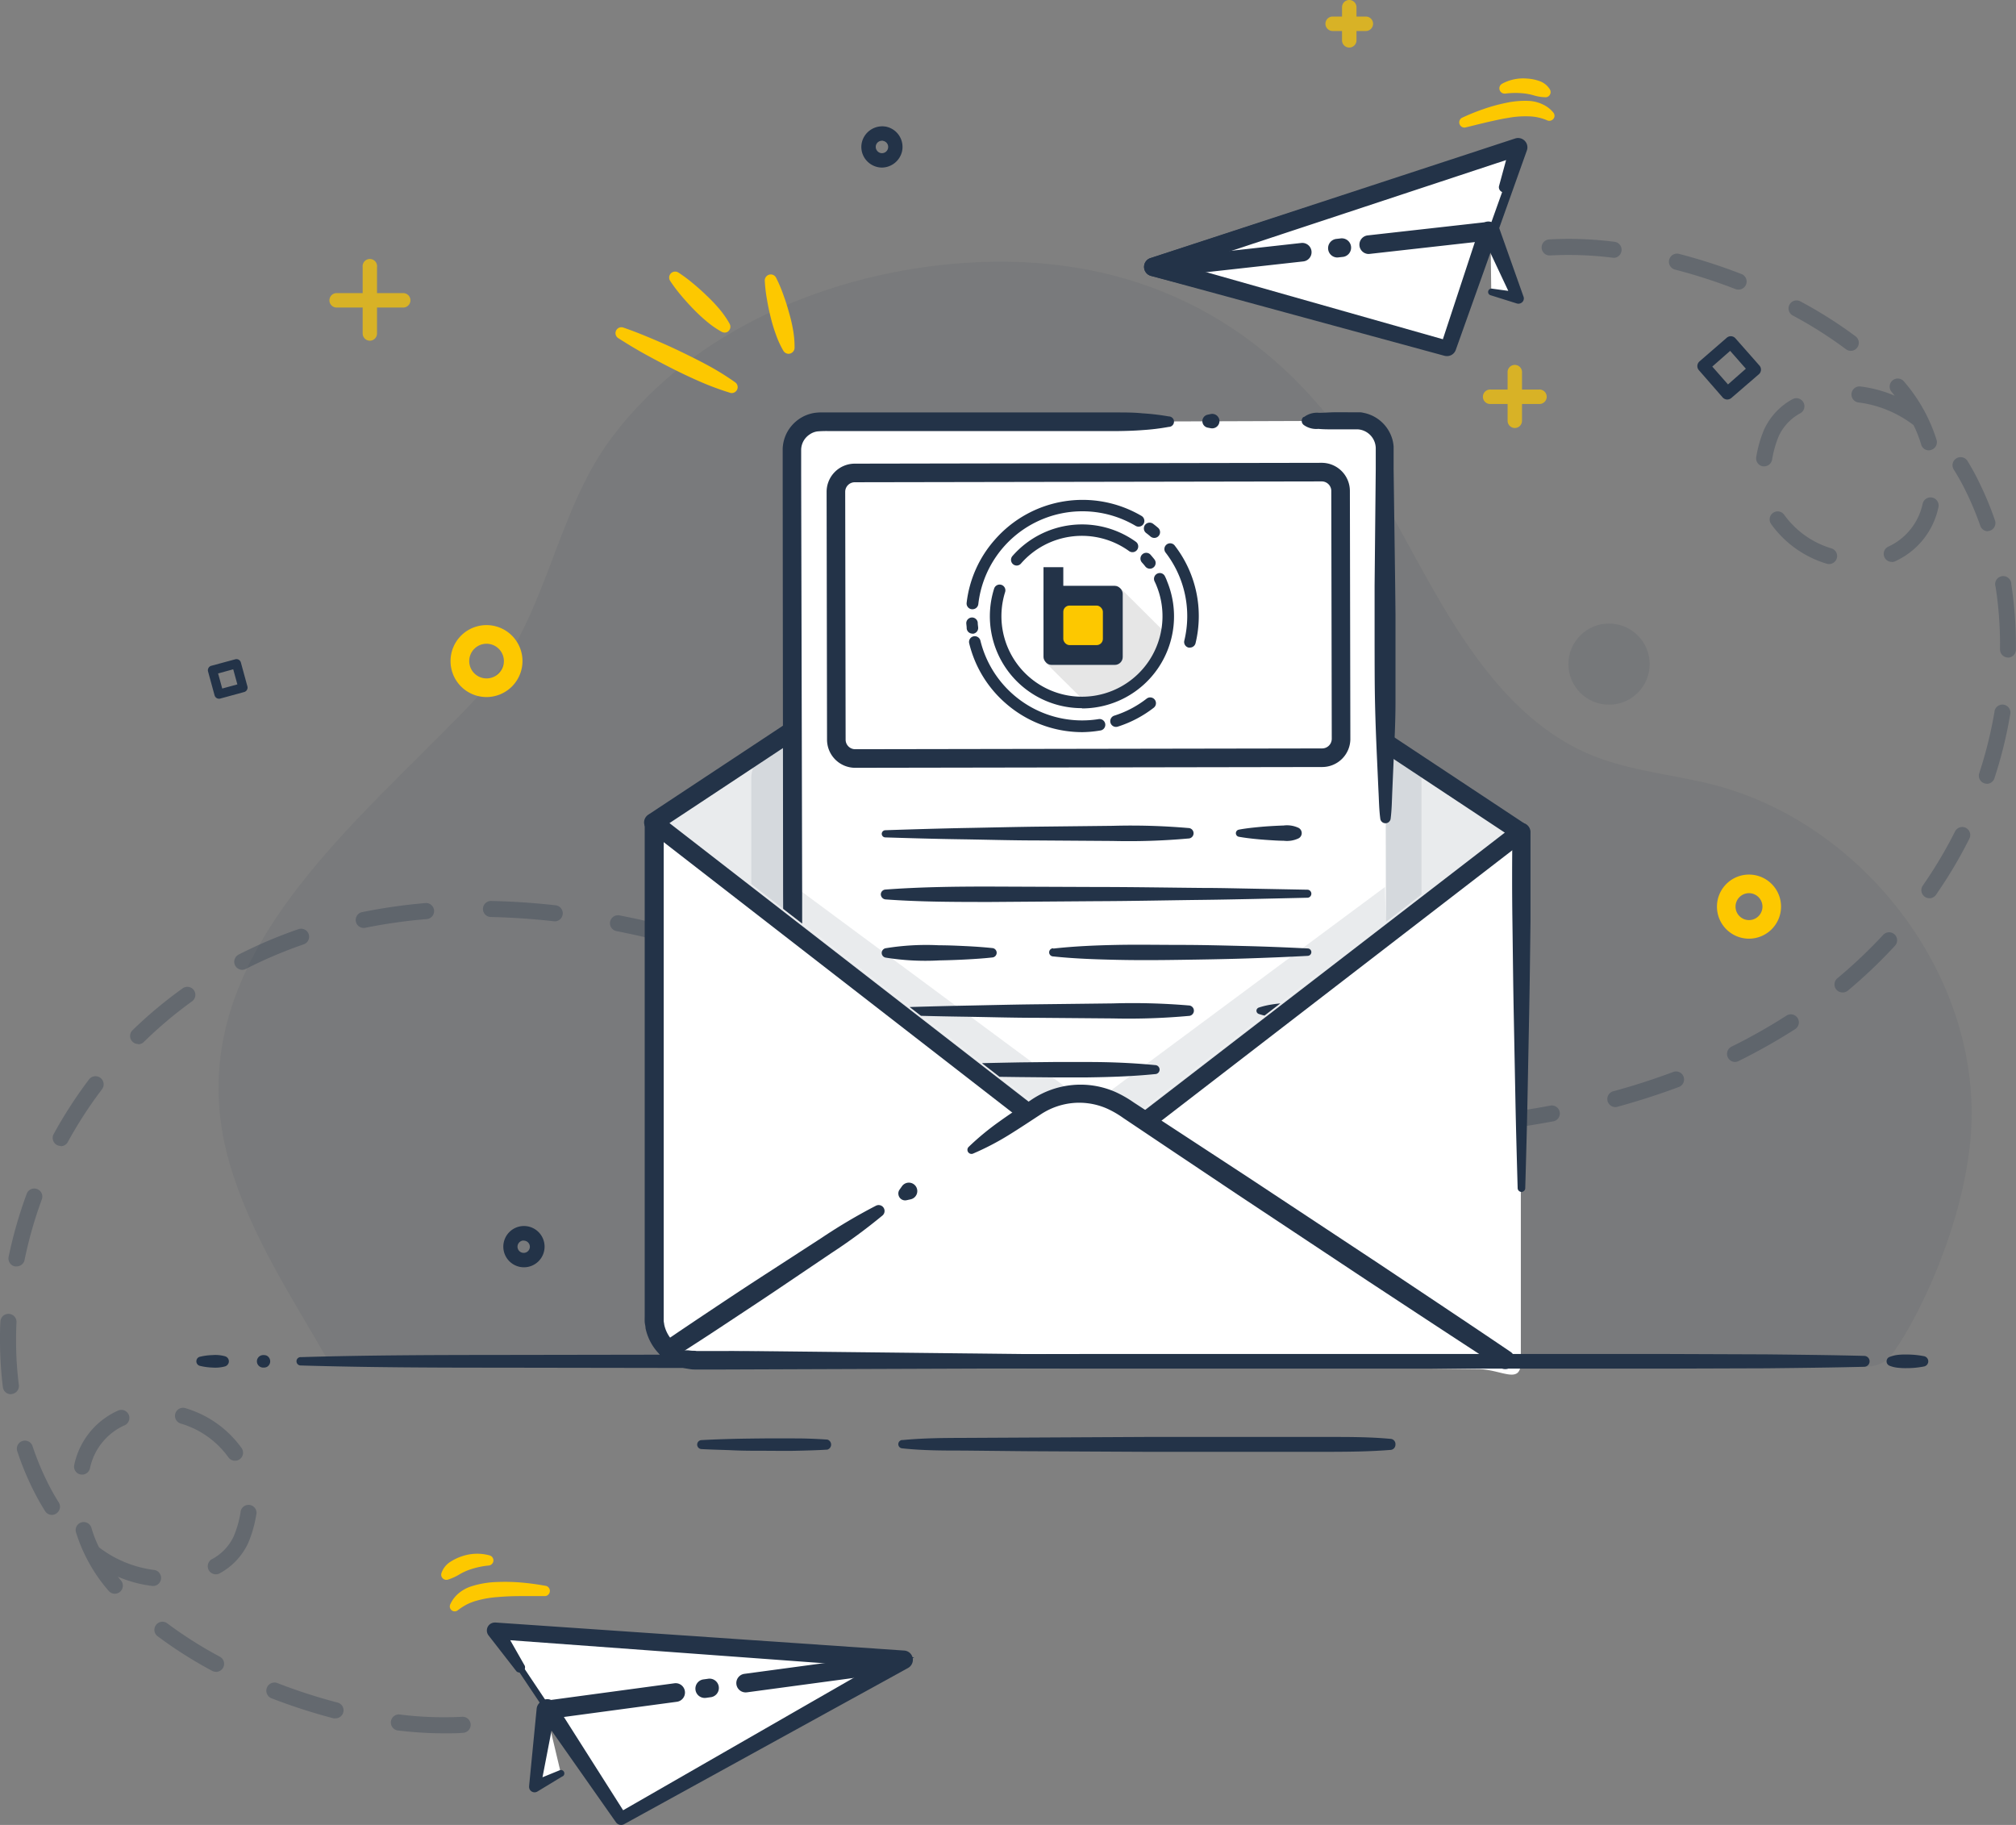 <svg xmlns="http://www.w3.org/2000/svg" xmlns:xlink="http://www.w3.org/1999/xlink" viewBox="0 0 385 348.49"><rect x="0" y="0" width="385" height="348.49" fill="#808080" stroke="none"/><defs><style>.cls-1{fill:none;}.cls-2{opacity:0.08;}.cls-3{fill:#233348;}.cls-4{fill:#93b9f4;}.cls-5{fill:#fff;}.cls-6{fill:#fdc800;}.cls-7{opacity:0.3;}.cls-8{opacity:0.1;}.cls-9{opacity:0.7;}.cls-10{fill:#e9ebed;}.cls-11{clip-path:url(#clip-path);}.cls-12{fill:#e5eefd;}</style><clipPath id="clip-path"><path class="cls-1" d="M208.54,219.34l-83.73-65,22-82c8.82-5.83,129.58-2.28,138.4,3.56l5.22,80.31Z"/></clipPath></defs><title>Asset 34</title><g id="Layer_2" data-name="Layer 2"><g id="Layer_1-2" data-name="Layer 1"><g class="cls-2"><path class="cls-3" d="M376.26,218c-1.93,19.69-13.11,39.41-16,41.71s-8.08,1-11.68,1H63.18l-.16-.29C55.93,248,47.88,236,43.86,222.19c-11.19-38.56,24.48-64.64,47.54-89.32,13.2-14.13,14.2-34.48,25.62-49.56,15.65-20.66,42.1-31.42,67.36-33.11,29-1.93,53.7,8.51,71.33,32,14.51,19.31,22.77,49.19,45.57,60.81,8.17,4.16,17.64,4.67,26.5,7C356.66,157.77,379.24,187.62,376.26,218Z"/></g><path class="cls-4" d="M306.87,210.61c-.06.85-.1,1.7-.14,2.56"/><polyline class="cls-5" points="284.79 55.75 289.88 56.89 284.64 44.15"/><path class="cls-3" d="M284.93,55.12l5.19.71-1.25,1.48L283,44.83a1.78,1.78,0,1,1,3.21-1.52,1.22,1.22,0,0,1,.07.17l4.61,13,.05.13a1,1,0,0,1-.64,1.33,1,1,0,0,1-.66,0l-5-1.57a.64.64,0,0,1-.42-.81A.64.64,0,0,1,284.93,55.12Z"/><polygon class="cls-5" points="289.92 28.13 276.32 66.25 220.26 50.97 289.92 28.13"/><path class="cls-3" d="M276.32,68a1.89,1.89,0,0,1-.47-.06L219.79,52.68a1.79,1.79,0,0,1-1.3-1.67,1.76,1.76,0,0,1,1.22-1.73l69.66-22.84a1.78,1.78,0,0,1,2.22,2.29L278,66.85A1.77,1.77,0,0,1,276.32,68ZM226.44,50.81,275.2,64.1,287,30.94Z"/><polyline class="cls-5" points="284.21 44.12 276.32 66.25 220.26 50.97 289.92 28.13 287.18 35.8"/><path class="cls-3" d="M285.88,44.72l-8.44,21.93v0a1.19,1.19,0,0,1-1.43.73L219.79,52.68a1.77,1.77,0,0,1-.1-3.39h0l69.72-22.65.12,0a1.51,1.51,0,0,1,1.85,2.06l-3.33,7.46a.94.94,0,0,1-1.25.48,1,1,0,0,1-.53-1.11l2.15-7.89,2,2-69.6,23-.08-3.4,55.9,15.85-1.44.75,7.35-22.32a1.77,1.77,0,0,1,3.37,1.11A.41.41,0,0,1,285.88,44.72Z"/><line class="cls-5" x1="248.7" y1="48.14" x2="221.7" y2="51.17"/><path class="cls-3" d="M221.69,52.94a1.78,1.78,0,0,1-.19-3.54l27-3a1.77,1.77,0,1,1,.4,3.52l-27,3Z"/><line class="cls-5" x1="256.13" y1="47.31" x2="255.35" y2="47.39"/><path class="cls-3" d="M255.34,49.17a1.78,1.78,0,0,1-.19-3.54l.78-.09a1.78,1.78,0,1,1,.4,3.53l-.79.09Z"/><line class="cls-5" x1="283.33" y1="44.25" x2="261.33" y2="46.72"/><path class="cls-3" d="M261.33,48.5a1.78,1.78,0,0,1-.2-3.54l22-2.47a1.78,1.78,0,1,1,.39,3.53l-22,2.47Z"/><path class="cls-6" d="M295.51,23a9.34,9.34,0,0,0-3.55-.78,17.87,17.87,0,0,0-3.93.29c-1.36.21-2.73.53-4.11.84l-2.07.5c-.69.18-1.39.35-2.09.51h0a1,1,0,0,1-.62-1.84,40.49,40.49,0,0,1,4.08-1.66,33.36,33.36,0,0,1,4.31-1.2,17,17,0,0,1,4.67-.38,7,7,0,0,1,2.47.68,5.59,5.59,0,0,1,2,1.57h0a.94.94,0,0,1-.18,1.33A1,1,0,0,1,295.51,23Z"/><path class="cls-6" d="M294.92,18.56a8,8,0,0,1-1.85-.3,11.36,11.36,0,0,0-1.77-.39,15.15,15.15,0,0,0-3.8,0h-.05a1,1,0,0,1-1.1-.87,1,1,0,0,1,.49-1A8.38,8.38,0,0,1,291.55,15a8.59,8.59,0,0,1,2.45.48,3.78,3.78,0,0,1,2,1.62,1,1,0,0,1-.36,1.34.87.87,0,0,1-.51.13Z"/><g class="cls-7"><path class="cls-3" d="M261.35,217.24h-1.5a1.53,1.53,0,0,1,0-3.06h0c4.13,0,8.21-.06,12.18-.26a1.53,1.53,0,1,1,.15,3.06C268.66,217.15,265,217.24,261.35,217.24Zm-13.75-.4h-.09l-1.7-.1a1.53,1.53,0,1,1,.19-3.06l1.69.1a1.54,1.54,0,0,1-.09,3.07Zm36.74-.87a1.54,1.54,0,0,1-.17-3.06c4.08-.46,8.13-1.07,12-1.8a1.53,1.53,0,0,1,.57,3c-4,.75-8.07,1.37-12.23,1.84Zm24.07-4.56a1.54,1.54,0,0,1-.4-3c4-1.08,7.84-2.33,11.53-3.71a1.53,1.53,0,0,1,1.08,2.87c-3.78,1.41-7.75,2.69-11.8,3.8A1.51,1.51,0,0,1,308.41,211.41Zm22.92-8.62a1.54,1.54,0,0,1-.68-2.91,109.2,109.2,0,0,0,10.52-5.94,1.53,1.53,0,1,1,1.66,2.58A113.31,113.31,0,0,1,332,202.63,1.51,1.51,0,0,1,331.33,202.79Zm20.56-13.27a1.53,1.53,0,0,1-1-2.71,94.26,94.26,0,0,0,8.75-8.29,1.53,1.53,0,1,1,2.25,2.08,95.49,95.49,0,0,1-9,8.57A1.51,1.51,0,0,1,351.89,189.52Zm16.57-18a1.47,1.47,0,0,1-.87-.27,1.54,1.54,0,0,1-.39-2.14,84.64,84.64,0,0,0,6.16-10.34,1.53,1.53,0,0,1,2.74,1.37,87.63,87.63,0,0,1-6.38,10.73A1.54,1.54,0,0,1,368.46,171.54Zm11-21.86a1.59,1.59,0,0,1-.48-.07,1.53,1.53,0,0,1-1-1.94,80.89,80.89,0,0,0,2.9-11.67,1.53,1.53,0,1,1,3,.51,82.86,82.86,0,0,1-3,12.12A1.53,1.53,0,0,1,379.41,149.68Zm4-24.1h0a1.54,1.54,0,0,1-1.51-1.55v-.87a71.55,71.55,0,0,0-.85-11.1,1.54,1.54,0,1,1,3-.48,76.64,76.64,0,0,1,.88,11.58c0,.3,0,.6,0,.9A1.53,1.53,0,0,1,383.46,125.58Zm-34.18-17.85a1.41,1.41,0,0,1-.45-.07,20.21,20.21,0,0,1-10.61-7.59,1.53,1.53,0,0,1,2.51-1.75,17.19,17.19,0,0,0,9,6.41,1.53,1.53,0,0,1-.46,3Zm12-.41a1.53,1.53,0,0,1-.63-2.93,11.69,11.69,0,0,0,6.53-8.21,1.53,1.53,0,1,1,3,.74,14.63,14.63,0,0,1-8.24,10.27A1.55,1.55,0,0,1,361.28,107.32Zm18.36-5.85a1.53,1.53,0,0,1-1.44-1,60.53,60.53,0,0,0-2.9-6.89,44.34,44.34,0,0,0-2.17-3.87A1.53,1.53,0,1,1,375.72,88,45.4,45.4,0,0,1,378,92.18a61.35,61.35,0,0,1,3,7.24,1.54,1.54,0,0,1-1.45,2ZM336.9,89.05l-.23,0a1.53,1.53,0,0,1-1.28-1.75,22.82,22.82,0,0,1,1.5-5.26,12.59,12.59,0,0,1,5.48-5.84,1.54,1.54,0,0,1,1.54,2.66,9.56,9.56,0,0,0-4.19,4.35,20.41,20.41,0,0,0-1.3,4.56A1.54,1.54,0,0,1,336.9,89.05ZM368.36,86a1.52,1.52,0,0,1-1.47-1.11,23.27,23.27,0,0,0-1.46-3.72l-.1-.07a21.78,21.78,0,0,0-10.51-4.26,1.54,1.54,0,0,1,.35-3.05,23.86,23.86,0,0,1,6.67,1.78l-.6-.74a1.53,1.53,0,1,1,2.35-2A31.3,31.3,0,0,1,369.83,84a1.53,1.53,0,0,1-1,1.9A1.65,1.65,0,0,1,368.36,86ZM353.45,67a1.52,1.52,0,0,1-.92-.31,80.37,80.37,0,0,0-10.16-6.44,1.53,1.53,0,0,1,1.45-2.7,83.72,83.72,0,0,1,10.56,6.69,1.54,1.54,0,0,1-.93,2.76ZM331.94,55.3a1.54,1.54,0,0,1-.55-.11,104.14,104.14,0,0,0-11.51-3.71,1.53,1.53,0,0,1,.77-3,108.19,108.19,0,0,1,11.85,3.82,1.54,1.54,0,0,1-.56,3Zm-23.72-6.08-.19,0a67.33,67.33,0,0,0-12-.44,1.53,1.53,0,0,1-.18-3.06,68.86,68.86,0,0,1,12.53.46,1.54,1.54,0,0,1-.18,3.06Z"/></g><polyline class="cls-5" points="107.11 338.63 102.14 341.13 104.25 326.6"/><path class="cls-3" d="M107.41,339.21l-4.78,2.9a1.06,1.06,0,0,1-1.44-.35,1.07,1.07,0,0,1-.14-.65V341l1.43-14.64a1.78,1.78,0,1,1,3.54.35.88.88,0,0,1,0,.16l-2.79,14.44-1.57-1.13,5.17-2.11a.65.65,0,0,1,.59,1.16Z"/><polygon class="cls-5" points="94.61 311.39 118.61 347.29 172.61 316.94 94.61 311.39"/><path class="cls-3" d="M118.42,348.08l-25-37.36,81.17,5.77Zm-22.65-36,23,34.44,51.8-29.12Z"/><path class="cls-3" d="M106.16,325.47l13.44,21.16-1.58-.38,53.72-30.86.74,3.33L94.5,313l1.42-2.45,4.31,7.57a1,1,0,0,1-1.58,1.06l-5.35-6.88a1.53,1.53,0,0,1,.26-2.14,1.55,1.55,0,0,1,1-.32h.12l78,5.35h0a1.77,1.77,0,0,1,1.65,1.89,1.8,1.8,0,0,1-.92,1.44L119.2,348.34a1.21,1.21,0,0,1-1.57-.36l0,0L103.2,327.44a1.78,1.78,0,1,1,2.91-2Z"/><line class="cls-5" x1="142.46" y1="321.4" x2="171.18" y2="317.53"/><path class="cls-3" d="M142.46,323.18a1.78,1.78,0,0,1-.24-3.55l28.72-3.87a1.78,1.78,0,0,1,.48,3.53l-28.72,3.87Z"/><line class="cls-5" x1="134.55" y1="322.46" x2="135.39" y2="322.35"/><path class="cls-3" d="M134.55,324.24a1.78,1.78,0,0,1-.23-3.54l.83-.11a1.78,1.78,0,1,1,.48,3.52l-.84.12Z"/><line class="cls-5" x1="105.63" y1="326.36" x2="129.03" y2="323.21"/><path class="cls-3" d="M105.63,328.14a1.78,1.78,0,0,1-.24-3.54l23.4-3.16a1.78,1.78,0,0,1,.48,3.53l-23.4,3.15A1,1,0,0,1,105.63,328.14Z"/><g class="cls-7"><path class="cls-3" d="M84.89,331a75.69,75.69,0,0,1-9-.56,1.54,1.54,0,0,1,.37-3.05,67.43,67.43,0,0,0,12,.45,1.53,1.53,0,0,1,.18,3.06C87.31,331,86.1,331,84.89,331Zm-20.81-2.87a1.58,1.58,0,0,1-.38,0,108.41,108.41,0,0,1-11.86-3.83A1.54,1.54,0,0,1,53,321.41a104.73,104.73,0,0,0,11.5,3.72,1.53,1.53,0,0,1-.38,3Zm-22.83-8.88a1.58,1.58,0,0,1-.73-.18A82.63,82.63,0,0,1,30,312.38a1.54,1.54,0,0,1,1.85-2.45A79.26,79.26,0,0,0,42,316.37a1.54,1.54,0,0,1-.72,2.89ZM21.93,304.34a1.54,1.54,0,0,1-1.18-.55,31.13,31.13,0,0,1-6.24-11.18,1.53,1.53,0,0,1,1.05-1.9,1.55,1.55,0,0,1,1.9,1.05,22,22,0,0,0,1.45,3.72l.11.08a21.82,21.82,0,0,0,10.5,4.25,1.54,1.54,0,0,1-.35,3.05,23.7,23.7,0,0,1-6.67-1.78c.2.25.4.5.61.74a1.54,1.54,0,0,1-1.18,2.52Zm19.28-3.71a1.54,1.54,0,0,1-.77-2.87,9.53,9.53,0,0,0,4.18-4.35,19.93,19.93,0,0,0,1.31-4.56,1.53,1.53,0,1,1,3,.47,23.86,23.86,0,0,1-1.5,5.26A12.61,12.61,0,0,1,42,300.42,1.5,1.5,0,0,1,41.21,300.63ZM9.92,289.29a1.54,1.54,0,0,1-1.3-.72,46.78,46.78,0,0,1-2.32-4.14,56,56,0,0,1-3-7.29,1.53,1.53,0,1,1,2.91-1,53.24,53.24,0,0,0,2.84,6.89,40.88,40.88,0,0,0,2.17,3.87,1.54,1.54,0,0,1-.48,2.12A1.56,1.56,0,0,1,9.92,289.29Zm5.76-7.7a1.52,1.52,0,0,1-1.49-1.9,14.63,14.63,0,0,1,8.24-10.27,1.54,1.54,0,1,1,1.26,2.8,11.61,11.61,0,0,0-6.52,8.21A1.54,1.54,0,0,1,15.68,281.59Zm29.19-2.65a1.53,1.53,0,0,1-1.26-.66,17.16,17.16,0,0,0-9-6.41,1.54,1.54,0,1,1,.92-2.93,20.25,20.25,0,0,1,10.61,7.59,1.53,1.53,0,0,1-1.26,2.41Zm-42.8-12.7A1.54,1.54,0,0,1,.55,264.9a73.61,73.61,0,0,1-.55-9c0-1.17,0-2.36.08-3.54a1.52,1.52,0,0,1,1.61-1.46,1.53,1.53,0,0,1,1.46,1.6c-.06,1.14-.08,2.28-.08,3.4a67.35,67.35,0,0,0,.53,8.58,1.55,1.55,0,0,1-1.33,1.72Zm1.09-24.41a1.73,1.73,0,0,1-.32,0A1.54,1.54,0,0,1,1.65,240a83,83,0,0,1,3.44-12A1.53,1.53,0,1,1,8,229a80,80,0,0,0-3.3,11.56A1.54,1.54,0,0,1,3.16,241.83Zm8.43-23a1.5,1.5,0,0,1-.73-.19,1.53,1.53,0,0,1-.61-2.08A85.26,85.26,0,0,1,17,206.13,1.54,1.54,0,0,1,19.48,208a80.67,80.67,0,0,0-6.54,10.1A1.53,1.53,0,0,1,11.59,218.88Zm14.78-19.47a1.53,1.53,0,0,1-1.06-2.63,82.54,82.54,0,0,1,9.58-8,1.53,1.53,0,1,1,1.78,2.49A80.06,80.06,0,0,0,27.44,199,1.52,1.52,0,0,1,26.37,199.41ZM46.25,185.2a1.54,1.54,0,0,1-.7-2.9A88.47,88.47,0,0,1,57,177.43a1.53,1.53,0,1,1,1,2.9A86.47,86.47,0,0,0,47,185,1.57,1.57,0,0,1,46.25,185.2Zm83.46-4.72a1.31,1.31,0,0,1-.39,0c-3.87-1-7.74-1.92-11.51-2.66a1.53,1.53,0,1,1,.58-3c3.84.75,7.78,1.66,11.72,2.71a1.53,1.53,0,0,1-.4,3ZM69.35,177.2a1.53,1.53,0,0,1-.3-3,105.72,105.72,0,0,1,12.31-1.76,1.54,1.54,0,0,1,.25,3.06,102.3,102.3,0,0,0-12,1.7A1.63,1.63,0,0,1,69.35,177.2ZM106,175.93h-.18c-4.08-.46-8.15-.73-12.09-.82a1.53,1.53,0,0,1,.06-3.06c4,.08,8.2.36,12.38.83a1.54,1.54,0,0,1-.17,3.06Z"/></g><path class="cls-6" d="M86,306.34a5.92,5.92,0,0,1,1.61-2.1A7.16,7.16,0,0,1,90,302.93a17.86,17.86,0,0,1,4.91-.83,37.66,37.66,0,0,1,4.76.11c1.57.14,3.12.36,4.65.64a1,1,0,0,1-.17,1.94h0l-4.57,0c-1.5,0-3,.05-4.47.18a20,20,0,0,0-4.17.72,10.45,10.45,0,0,0-1.78.69,12.26,12.26,0,0,0-1.7,1.09h0A.94.94,0,0,1,86,306.34Z"/><path class="cls-6" d="M84.3,300.42A4.06,4.06,0,0,1,86,298.25a9.83,9.83,0,0,1,2.39-1.12,9,9,0,0,1,5.12-.11,1,1,0,0,1,.69,1.21,1,1,0,0,1-.84.72h0a15.66,15.66,0,0,0-4,.91,11.52,11.52,0,0,0-1.76.87,10,10,0,0,1-1.83.84l-.18.06A1,1,0,0,1,84.3,301,1,1,0,0,1,84.3,300.42Z"/><path class="cls-5" d="M290.44,158.91V260.05c0,4.49-3.68,1.44-8.17,1.39l-149.48-1.67a8.07,8.07,0,0,1-8-8.06V157.06Z"/><path class="cls-5" d="M282.27,259.23l-149.48.54a8.07,8.07,0,0,1-8-8.06V157.06l165.64,1.85v67.87"/><path class="cls-3" d="M282.27,261l-128.36.46-16,.06h-5c-.38,0-.82,0-1.22-.09a9.11,9.11,0,0,1-2.36-.61,9.8,9.8,0,0,1-3.93-2.82,10,10,0,0,1-2.12-4.36c0-.41-.14-.81-.16-1.21s0-.84,0-1.14V157.06a1.78,1.78,0,0,1,1.77-1.78h0l165.64,1.85a1.77,1.77,0,0,1,1.75,1.77h0q0,8.47,0,17c-.07,5.66-.13,11.32-.24,17l-.33,17c-.11,5.66-.27,11.31-.43,17a.73.73,0,0,1-.74.71.74.74,0,0,1-.71-.71c-.16-5.66-.32-11.31-.43-17l-.33-17c-.11-5.65-.16-11.31-.24-17s-.07-11.31,0-17l1.76,1.77-165.64-1.85,1.8-1.77v94.26c0,.36,0,.61,0,.87s.08.51.1.77a6.4,6.4,0,0,0,1.35,2.78,6.29,6.29,0,0,0,2.52,1.81,6,6,0,0,0,1.51.39c.26,0,.5,0,.78.06h5l16-.06,128.34-.46a1.76,1.76,0,0,1,1.78,1.77A1.78,1.78,0,0,1,282.27,261Z"/><g class="cls-8"><ellipse class="cls-3" cx="307.28" cy="126.82" rx="7.76" ry="7.75"/></g><g class="cls-9"><path class="cls-6" d="M289.29,81.73a1.38,1.38,0,0,1-1.38-1.38V71.18a1.38,1.38,0,1,1,2.75,0v9.17A1.37,1.37,0,0,1,289.29,81.73Z"/><path class="cls-6" d="M293.88,77.14h-9.19a1.38,1.38,0,1,1,0-2.75h9.19a1.38,1.38,0,1,1,0,2.75Z"/></g><g class="cls-9"><path class="cls-6" d="M257.67,9.08a1.38,1.38,0,0,1-1.38-1.38V1.38a1.38,1.38,0,1,1,2.76,0V7.7A1.38,1.38,0,0,1,257.67,9.08Z"/><path class="cls-6" d="M260.84,5.92H254.5a1.38,1.38,0,1,1,0-2.76h6.34a1.38,1.38,0,0,1,0,2.76Z"/></g><path class="cls-6" d="M334,179.25a6.12,6.12,0,1,1,6.13-6.12A6.13,6.13,0,0,1,334,179.25Zm0-8.69a2.57,2.57,0,1,0,2.58,2.57A2.58,2.58,0,0,0,334,170.56Z"/><g class="cls-9"><path class="cls-6" d="M70.64,65.06a1.38,1.38,0,0,1-1.38-1.38V51A1.38,1.38,0,1,1,72,51V63.68A1.38,1.38,0,0,1,70.64,65.06Z"/><path class="cls-6" d="M77,58.73H64.29a1.38,1.38,0,1,1,0-2.76H77a1.38,1.38,0,0,1,0,2.76Z"/></g><path class="cls-3" d="M100,242a3.94,3.94,0,1,1,4-3.93A3.94,3.94,0,0,1,100,242Zm0-5.11a1.18,1.18,0,1,0,1.19,1.18A1.18,1.18,0,0,0,100,236.91Z"/><path class="cls-3" d="M168.44,32a3.81,3.81,0,0,1-.82-.09,4,4,0,0,1-2.49-1.71,3.9,3.9,0,0,1-.54-3,4,4,0,0,1,4.68-3,3.95,3.95,0,0,1,3,4.68h0A4,4,0,0,1,168.44,32Zm0-5.12a1.17,1.17,0,0,0-1,1.82,1.16,1.16,0,0,0,.74.52,1.18,1.18,0,0,0,1.41-.91h0a1.17,1.17,0,0,0-.91-1.4A1,1,0,0,0,168.44,26.85Z"/><path class="cls-6" d="M92.9,133.11a6.87,6.87,0,1,1,6.88-6.87A6.88,6.88,0,0,1,92.9,133.11Zm0-10.18a3.31,3.31,0,1,0,3.33,3.31A3.32,3.32,0,0,0,92.9,122.93Z"/><path class="cls-3" d="M329.86,76.29a1.17,1.17,0,0,1-.89-.41l-4.53-5.19a1.19,1.19,0,0,1-.29-.86,1.21,1.21,0,0,1,.4-.81l5.21-4.52a1.17,1.17,0,0,1,1.66.11L336,69.8a1.15,1.15,0,0,1,.29.86,1.13,1.13,0,0,1-.4.81L330.64,76A1.22,1.22,0,0,1,329.86,76.29ZM327,70l3,3.41,3.41-3-3-3.41Z"/><path class="cls-3" d="M41.82,133.43a.89.89,0,0,1-.84-.64l-1.25-4.57a.87.87,0,0,1,.09-.67.85.85,0,0,1,.52-.41l4.58-1.24a.87.87,0,0,1,1.08.61l1.25,4.57a.88.88,0,0,1-.62,1.07l-4.58,1.25A.85.85,0,0,1,41.82,133.43Zm-.17-4.83.79,2.88,2.89-.79-.79-2.88Z"/><path class="cls-10" d="M208.54,222l-83.73-65,66.91-44.23a26.39,26.39,0,0,1,29.11,0l69.6,46.07Z"/><path class="cls-3" d="M208.54,223.79a1.77,1.77,0,0,1-1.09-.37l-83.73-64.95A1.8,1.8,0,0,1,123,157a1.77,1.77,0,0,1,.8-1.42l66.91-44.23a28.11,28.11,0,0,1,31.07,0l69.6,46.07a1.77,1.77,0,0,1,.11,2.88l-81.89,63.11A1.77,1.77,0,0,1,208.54,223.79Zm-80.69-66.61,80.7,62.59L287.38,159l-67.53-44.7a24.57,24.57,0,0,0-27.15,0Z"/><g class="cls-11"><g class="cls-8"><path class="cls-3" d="M149.66,142.51H265.27a6.2,6.2,0,0,1,6.2,6.2v93.57a0,0,0,0,1,0,0h-128a0,0,0,0,1,0,0V148.71A6.2,6.2,0,0,1,149.66,142.51Z"/></g><path class="cls-5" d="M249.1,80.39l10,0a5.41,5.41,0,0,1,5.42,5.4l.22,130.88a5.41,5.41,0,0,1-5.4,5.41l-102.46.18a5.41,5.41,0,0,1-5.42-5.4L151.23,86a5.42,5.42,0,0,1,5.4-5.41l66.49-.11"/><path class="cls-5" d="M261.47,221.61a5.29,5.29,0,0,1-2.14.45l-102.46.18a5.41,5.41,0,0,1-5.42-5.4L151.23,86a5.42,5.42,0,0,1,5.4-5.41l66.49-.11"/><path class="cls-3" d="M261.79,222.35a4.92,4.92,0,0,1-1.33.68,5.57,5.57,0,0,1-.73.19l-.38.05-.31,0q-1.25.15-2.49.21c-1.67.09-3.33.05-5,.07l-10,0-19.93.08-39.88.15-19.94.08-5,0a7.17,7.17,0,0,1-7-5.81,7.35,7.35,0,0,1-.1-.82c0-.28,0-.56,0-.74v-1.25l0-5-.15-39.88-.08-79.75V86.38c0-.21,0-.38,0-.69a7.24,7.24,0,0,1,.87-3.18,7.38,7.38,0,0,1,2.2-2.45,7.19,7.19,0,0,1,3.05-1.22,9.42,9.42,0,0,1,1.51-.08h6.23l19.94,0,19.93,0h10c1.66,0,3.33,0,5,.17a44.46,44.46,0,0,1,5,.59,1,1,0,0,1,0,2,42.47,42.47,0,0,1-5,.61c-1.66.13-3.32.17-5,.19l-10,0-19.94,0-19.93,0h-5a20.34,20.34,0,0,0-2.22.06,3.41,3.41,0,0,0-1.53.61A3.58,3.58,0,0,0,153,85.82v4.92l.19,79.75,0,39.87v6.23c0,.24,0,.37,0,.5s0,.28.05.42A3.49,3.49,0,0,0,154,219a3.67,3.67,0,0,0,2.91,1.47h24.91l39.88,0h29.91c1.66,0,3.32,0,5,.05q1.24.06,2.49.21l.56.07.5,0a7.69,7.69,0,0,0,1.06,0h.06a.82.82,0,0,1,.91.72A.8.8,0,0,1,261.79,222.35Z"/><path class="cls-5" d="M249.1,80.39l10,0a5.41,5.41,0,0,1,5.42,5.4l.12,70.65"/><path class="cls-3" d="M249.1,79.59a4.07,4.07,0,0,1,2.78-.76c.93,0,1.86-.08,2.79-.1s1.86,0,2.78,0h1.4l.83,0c.3,0,.6.08.9.14a7.16,7.16,0,0,1,5.19,4.61,6.72,6.72,0,0,1,.37,1.78l0,.45v1l0,2.79.3,22.28.06,5.57V123c0,3.71,0,7.43,0,11.14s-.2,7.43-.36,11.14l-.24,5.58c-.09,1.85-.09,3.71-.34,5.57a1,1,0,0,1-1.95,0c-.26-1.86-.26-3.71-.37-5.57l-.25-5.57c-.17-3.71-.32-7.43-.4-11.14s-.07-7.43-.08-11.14v-5.57l0-5.57.22-22.29,0-2.78V85.51a3.89,3.89,0,0,0-.18-1,3.69,3.69,0,0,0-2.77-2.46,3.93,3.93,0,0,0-.48-.06c-.17,0-.29,0-.56,0h-1.39c-.93,0-1.86,0-2.78,0s-1.86,0-2.79-.09a4.11,4.11,0,0,1-2.79-.74,1,1,0,0,1-.14-1.47A.93.93,0,0,1,249.1,79.59Z"/><path class="cls-3" d="M163.32,146.62a5.38,5.38,0,0,1-5.38-5.36l-.08-47.34a5.38,5.38,0,0,1,5.37-5.38l89.19-.16h0a5.38,5.38,0,0,1,5.37,5.37l.09,47.34a5.38,5.38,0,0,1-5.37,5.38l-89.19.15Zm89.1-54.69-89.18.16a1.83,1.83,0,0,0-1.83,1.82l.08,47.35a1.83,1.83,0,0,0,1.83,1.81h0l89.18-.15a1.84,1.84,0,0,0,1.83-1.83l-.09-47.34a1.83,1.83,0,0,0-1.82-1.82Zm0-1.77h0Z"/><g class="cls-8"><path class="cls-3" d="M265.22,197.94l-.73-28.56-56.23,41.73-57-42.21.49,17.32L166,199.16s40.34,24.15,42.54,24.15S265,197.2,265,197.2"/></g><line class="cls-12" x1="169.09" y1="170.81" x2="249.75" y2="170.67"/><path class="cls-3" d="M169.08,169.87c6.73-.5,13.45-.58,20.17-.57l20.16.08c6.73,0,13.45.12,20.17.18,3.36,0,6.72.09,10.08.15l10.09.19a.77.77,0,0,1,0,1.53l-10.08.23c-3.36.07-6.72.14-10.09.18-6.72.08-13.44.23-20.16.25l-20.17.15c-6.72,0-13.44,0-20.16-.49a1,1,0,0,1-.88-1A.94.94,0,0,1,169.08,169.87Z"/><line class="cls-12" x1="201.14" y1="181.92" x2="249.77" y2="181.83"/><path class="cls-3" d="M201.14,181.14c4.05-.45,8.1-.62,12.15-.7s8.11,0,12.16,0,8.11.11,12.16.21,8.1.26,12.16.47a.7.7,0,0,1,.66.74.72.72,0,0,1-.66.67c-4.05.22-8.11.38-12.16.51s-8.1.19-12.15.25-8.11.09-12.16,0-8.11-.22-12.16-.65a.78.78,0,0,1,0-1.56Z"/><line class="cls-12" x1="169.11" y1="181.97" x2="189.57" y2="181.94"/><path class="cls-3" d="M169.1,181.08a48.15,48.15,0,0,1,10.23-.57c1.71,0,3.42.08,5.12.16s3.41.2,5.12.38a.9.9,0,0,1,0,1.78c-1.7.19-3.41.3-5.11.39s-3.42.15-5.12.18a47.48,47.48,0,0,1-10.23-.54.91.91,0,0,1-.71-1.07A.93.93,0,0,1,169.1,181.08Z"/><line class="cls-12" x1="240.38" y1="193.02" x2="249.79" y2="193"/><path class="cls-3" d="M240.38,192.41a15.45,15.45,0,0,1,2.35-.57,23.48,23.48,0,0,1,2.35-.27,15.36,15.36,0,0,1,2.35,0,8.35,8.35,0,0,1,2.36.52,1,1,0,0,1,.55,1.29,1,1,0,0,1-.55.55,8,8,0,0,1-2.35.52,15.37,15.37,0,0,1-2.35,0,23.68,23.68,0,0,1-2.36-.27,14.31,14.31,0,0,1-2.35-.56.65.65,0,0,1-.4-.81A.69.69,0,0,1,240.38,192.41Z"/><line class="cls-12" x1="169.12" y1="193.14" x2="227" y2="193.04"/><path class="cls-3" d="M169.12,192.46q7.24-.26,14.47-.41c4.83-.09,9.65-.22,14.47-.27l14.47-.17A127.17,127.17,0,0,1,227,192a1,1,0,0,1,0,2,127,127,0,0,1-14.46.48l-14.47-.12c-4.83,0-9.65-.15-14.47-.22s-9.65-.2-14.47-.36a.68.68,0,0,1-.67-.7A.69.69,0,0,1,169.12,192.46Z"/><line class="cls-12" x1="169.07" y1="159.23" x2="226.94" y2="159.13"/><path class="cls-3" d="M169.06,158.54q7.24-.25,14.47-.41c4.83-.08,9.65-.21,14.47-.27l14.47-.16a127.16,127.16,0,0,1,14.47.42,1,1,0,0,1,0,2,127,127,0,0,1-14.46.47L198,160.49c-4.83,0-9.65-.15-14.47-.22s-9.65-.21-14.47-.36a.69.69,0,0,1-.67-.71A.7.7,0,0,1,169.06,158.54Z"/><line class="cls-12" x1="236.59" y1="159.11" x2="247.99" y2="159.09"/><path class="cls-3" d="M236.58,158.43c.95-.18,1.9-.3,2.85-.4s1.9-.19,2.85-.25,1.9-.11,2.85-.14a5.17,5.17,0,0,1,2.86.45,1.13,1.13,0,0,1,0,2,5.13,5.13,0,0,1-2.85.46c-.95,0-1.9-.07-2.85-.13s-1.9-.14-2.85-.24-1.9-.22-2.85-.39a.69.69,0,0,1,0-1.36Z"/><line class="cls-12" x1="169.14" y1="204.31" x2="220.59" y2="204.22"/><path class="cls-3" d="M169.14,203.68q6.44-.35,12.86-.52t12.87-.29l6.43-.07q3.21,0,6.43,0c4.29,0,8.57.17,12.86.59a.86.86,0,0,1,0,1.72c-4.28.43-8.57.57-12.86.63q-3.21,0-6.43,0l-6.43-.06c-4.29-.05-8.57-.12-12.86-.24s-8.58-.26-12.86-.47a.63.63,0,0,1,0-1.26Z"/><line class="cls-5" x1="230.63" y1="80.42" x2="231.2" y2="80.42"/><path class="cls-3" d="M230.62,79.19l.57-.12a1.38,1.38,0,1,1,.57,2.7,1.32,1.32,0,0,1-.56,0l-.57-.11a1.26,1.26,0,0,1,0-2.47Z"/></g><path class="cls-5" d="M127.62,257.82,198,211.27a15,15,0,0,1,16.48,0l73,48.32"/><path class="cls-5" d="M185.44,219.6l12.6-8.33a15,15,0,0,1,16.48,0l73,48.32"/><path class="cls-3" d="M185,219a50.87,50.87,0,0,1,5.82-4.81c2-1.45,4.14-2.82,6.21-4.22a16.78,16.78,0,0,1,7.77-2.77,16.54,16.54,0,0,1,8.18,1.31,22,22,0,0,1,3.51,2l3.14,2.05,6.28,4.11,12.56,8.22,25.05,16.55c8.32,5.56,16.66,11.09,24.94,16.7a1.77,1.77,0,0,1-2,3c-8.4-5.44-16.75-10.95-25.12-16.45l-25-16.58-12.48-8.35-6.23-4.18-3.12-2.09a18.36,18.36,0,0,0-3-1.75,13.18,13.18,0,0,0-6.47-1.12,13.37,13.37,0,0,0-6.24,2.15c-2.1,1.37-4.18,2.76-6.31,4.07a51.23,51.23,0,0,1-6.71,3.47A.78.78,0,0,1,185,219Z"/><line class="cls-5" x1="172.47" y1="228.17" x2="173.09" y2="227.77"/><path class="cls-3" d="M171.8,227.16l.46-.65a1.61,1.61,0,1,1,1.66,2.51l-.77.17a1.29,1.29,0,0,1-1.56-1A1.27,1.27,0,0,1,171.8,227.16Z"/><line class="cls-5" x1="127.62" y1="257.82" x2="167.93" y2="231.18"/><path class="cls-3" d="M126.64,256.34c3.32-2.27,6.67-4.51,10-6.73s6.72-4.46,10.1-6.64l10.14-6.57a106.24,106.24,0,0,1,10.41-6.16,1.13,1.13,0,0,1,1.24,1.87,107.57,107.57,0,0,1-9.75,7.17l-10,6.75c-3.34,2.26-6.71,4.46-10.07,6.69s-6.73,4.41-10.13,6.58a1.77,1.77,0,0,1-2-3Z"/><path class="cls-6" d="M139.41,75a53.5,53.5,0,0,1-5.6-2.07c-1.82-.79-3.62-1.64-5.38-2.53s-3.53-1.82-5.27-2.78-3.45-2-5.11-3.06a1.12,1.12,0,0,1-.32-1.56,1.11,1.11,0,0,1,1.29-.45c1.9.64,3.74,1.39,5.57,2.16s3.64,1.58,5.42,2.44,3.56,1.74,5.3,2.69A50.41,50.41,0,0,1,140.39,73a1.13,1.13,0,0,1-1,2Z"/><path class="cls-6" d="M137.8,63.35a17.9,17.9,0,0,1-2.88-2A33.3,33.3,0,0,1,132.4,59c-.81-.83-1.58-1.69-2.33-2.58a29.19,29.19,0,0,1-2.1-2.8,1.15,1.15,0,0,1,.35-1.58,1.16,1.16,0,0,1,1.23,0,29.24,29.24,0,0,1,2.81,2.09c.89.74,1.76,1.51,2.59,2.32a29.88,29.88,0,0,1,2.39,2.51,18.1,18.1,0,0,1,2,2.87,1.16,1.16,0,0,1-.47,1.58A1.18,1.18,0,0,1,137.8,63.35Z"/><path class="cls-6" d="M149.61,67a17.65,17.65,0,0,1-1.46-3.2,29.51,29.51,0,0,1-1-3.33c-.28-1.12-.51-2.25-.7-3.39a28.73,28.73,0,0,1-.4-3.48,1.15,1.15,0,0,1,1.1-1.19,1.13,1.13,0,0,1,1.06.62,26.59,26.59,0,0,1,1.37,3.22c.4,1.09.76,2.19,1.06,3.31a29.49,29.49,0,0,1,.8,3.37,18.38,18.38,0,0,1,.3,3.5,1.17,1.17,0,0,1-1.21,1.13A1.19,1.19,0,0,1,149.61,67Z"/><g class="cls-8"><path d="M222.75,121.05a17.47,17.47,0,0,1-14.94,13.54l-8.07-8L214,112.34Z"/></g><rect class="cls-3" x="199.28" y="111.87" width="15.13" height="15.1" rx="1.51" ry="1.51"/><rect class="cls-3" x="199.28" y="108.31" width="3.78" height="10.07"/><rect class="cls-6" x="203.06" y="115.64" width="7.56" height="7.55" rx="1.19" ry="1.19"/><ellipse class="cls-1" cx="206.79" cy="117.39" rx="19.6" ry="19.95" transform="translate(-29.84 140.85) rotate(-35.24)"/><path class="cls-3" d="M206.65,135.23a17.55,17.55,0,0,1-16.8-22.83,1.1,1.1,0,1,1,2.1.66,15.38,15.38,0,1,0,28.91-1.22c-.11-.29-.24-.56-.37-.83a1.1,1.1,0,0,1,.52-1.47,1.08,1.08,0,0,1,1.46.51c.16.31.3.63.43,1a17.58,17.58,0,0,1-16.25,24.23Z"/><path class="cls-5" d="M218.9,106.67c.24.27.47.54.7.83"/><path class="cls-3" d="M219.6,108.6a1.12,1.12,0,0,1-.87-.42c-.21-.27-.42-.52-.65-.77a1.1,1.1,0,1,1,1.64-1.48c.25.29.5.58.74.89a1.1,1.1,0,0,1-.86,1.78Z"/><path class="cls-3" d="M194.18,108a1.12,1.12,0,0,1-.73-.27,1.1,1.1,0,0,1-.1-1.55,17.63,17.63,0,0,1,23.56-2.73,1.1,1.1,0,0,1-1.28,1.79A15.42,15.42,0,0,0,195,107.59,1.11,1.11,0,0,1,194.18,108Z"/><path class="cls-3" d="M206.69,139.81a22.22,22.22,0,0,1-14.6-5.48,22,22,0,0,1-7-11.49,1.09,1.09,0,0,1,.81-1.32,1.11,1.11,0,0,1,1.33.81,20,20,0,0,0,22.52,15,1.1,1.1,0,1,1,.34,2.17A21.9,21.9,0,0,1,206.69,139.81Z"/><path class="cls-5" d="M219.66,134.28a21.21,21.21,0,0,1-6.53,3.43"/><path class="cls-3" d="M213.13,138.81a1.1,1.1,0,0,1-.33-2.15,19.79,19.79,0,0,0,6.18-3.25,1.1,1.1,0,1,1,1.35,1.74,22.16,22.16,0,0,1-6.87,3.61A1.26,1.26,0,0,1,213.13,138.81Z"/><path class="cls-3" d="M227.24,123.66a.82.82,0,0,1-.26,0,1.09,1.09,0,0,1-.81-1.32,19.87,19.87,0,0,0-3.55-16.79,1.1,1.1,0,1,1,1.75-1.33,22,22,0,0,1,3.94,18.63A1.1,1.1,0,0,1,227.24,123.66Z"/><path class="cls-5" d="M219.55,100.91c.3.22.6.46.88.71"/><path class="cls-3" d="M220.43,102.72a1.13,1.13,0,0,1-.71-.26c-.27-.24-.55-.46-.84-.68a1.1,1.1,0,0,1,1.34-1.75q.48.36.93.75a1.1,1.1,0,0,1-.72,1.94Z"/><path class="cls-3" d="M185.72,116.34h-.12a1.1,1.1,0,0,1-1-1.22A22,22,0,0,1,190,103.05a22.24,22.24,0,0,1,28-4.53,1.1,1.1,0,0,1-1.12,1.9,20,20,0,0,0-30.05,14.94A1.11,1.11,0,0,1,185.72,116.34Z"/><path class="cls-5" d="M185.7,119.85c0-.33-.06-.65-.08-1"/><path class="cls-3" d="M185.7,121a1.1,1.1,0,0,1-1.09-1c0-.35-.06-.69-.08-1a1.1,1.1,0,0,1,2.19-.13c0,.31.05.63.08.94a1.11,1.11,0,0,1-1,1.21Z"/><path class="cls-3" d="M360.85,259.12a6.18,6.18,0,0,1,1.66-.4,13.16,13.16,0,0,1,1.66-.06,16.91,16.91,0,0,1,3.32.33,1,1,0,0,1,0,1.94,16.91,16.91,0,0,1-3.32.33,13.17,13.17,0,0,1-1.66-.07,5.81,5.81,0,0,1-1.66-.39.9.9,0,0,1-.5-1.18A.88.88,0,0,1,360.85,259.12Z"/><path class="cls-3" d="M57.42,259.16c12.44-.37,24.88-.41,37.32-.42l37.32-.06,74.63-.12h112l18.65.07c6.22.07,12.44.13,18.66.29a1,1,0,0,1,0,2.08c-6.22.16-12.44.22-18.66.29l-18.65.06h-112l-74.63-.12-37.32-.06c-12.44,0-24.88-.05-37.32-.42a.8.8,0,0,1,0-1.6Z"/><path class="cls-3" d="M50.08,258.78a1.29,1.29,0,0,1,.48,0,1,1,0,0,1,.49.16,1.22,1.22,0,0,1,.35,1.69,1.3,1.3,0,0,1-.35.35,1.18,1.18,0,0,1-.49.16,1.55,1.55,0,0,1-.48,0,1.2,1.2,0,0,1-1-1.4A1.22,1.22,0,0,1,50.08,258.78Z"/><path class="cls-3" d="M38.12,259.1a11.27,11.27,0,0,1,2.42-.33A6.88,6.88,0,0,1,43,259a1,1,0,0,1,.66,1.26,1.06,1.06,0,0,1-.66.66,7.12,7.12,0,0,1-2.42.23,11.93,11.93,0,0,1-2.42-.33.89.89,0,0,1-.63-1.09A.87.87,0,0,1,38.12,259.1Z"/><path class="cls-3" d="M172.31,275c3.88-.38,7.77-.41,11.65-.42l11.65-.06,23.29-.12h34.94c3.89,0,7.77,0,11.65.36a1,1,0,0,1,1,1.12,1,1,0,0,1-1,1c-3.88.31-7.76.35-11.65.36H218.9l-23.29-.12L184,277c-3.88,0-7.77,0-11.65-.42a.8.8,0,0,1,0-1.6Z"/><path class="cls-3" d="M134,275c2-.11,4-.18,6-.23s4-.07,6-.09,4,0,6,0,4,.09,6,.22a1,1,0,0,1,0,1.92c-2,.13-4,.17-6,.22s-4,0-6,0-4,0-6-.09-4-.12-6-.23a.86.86,0,0,1,0-1.72Z"/></g></g></svg>